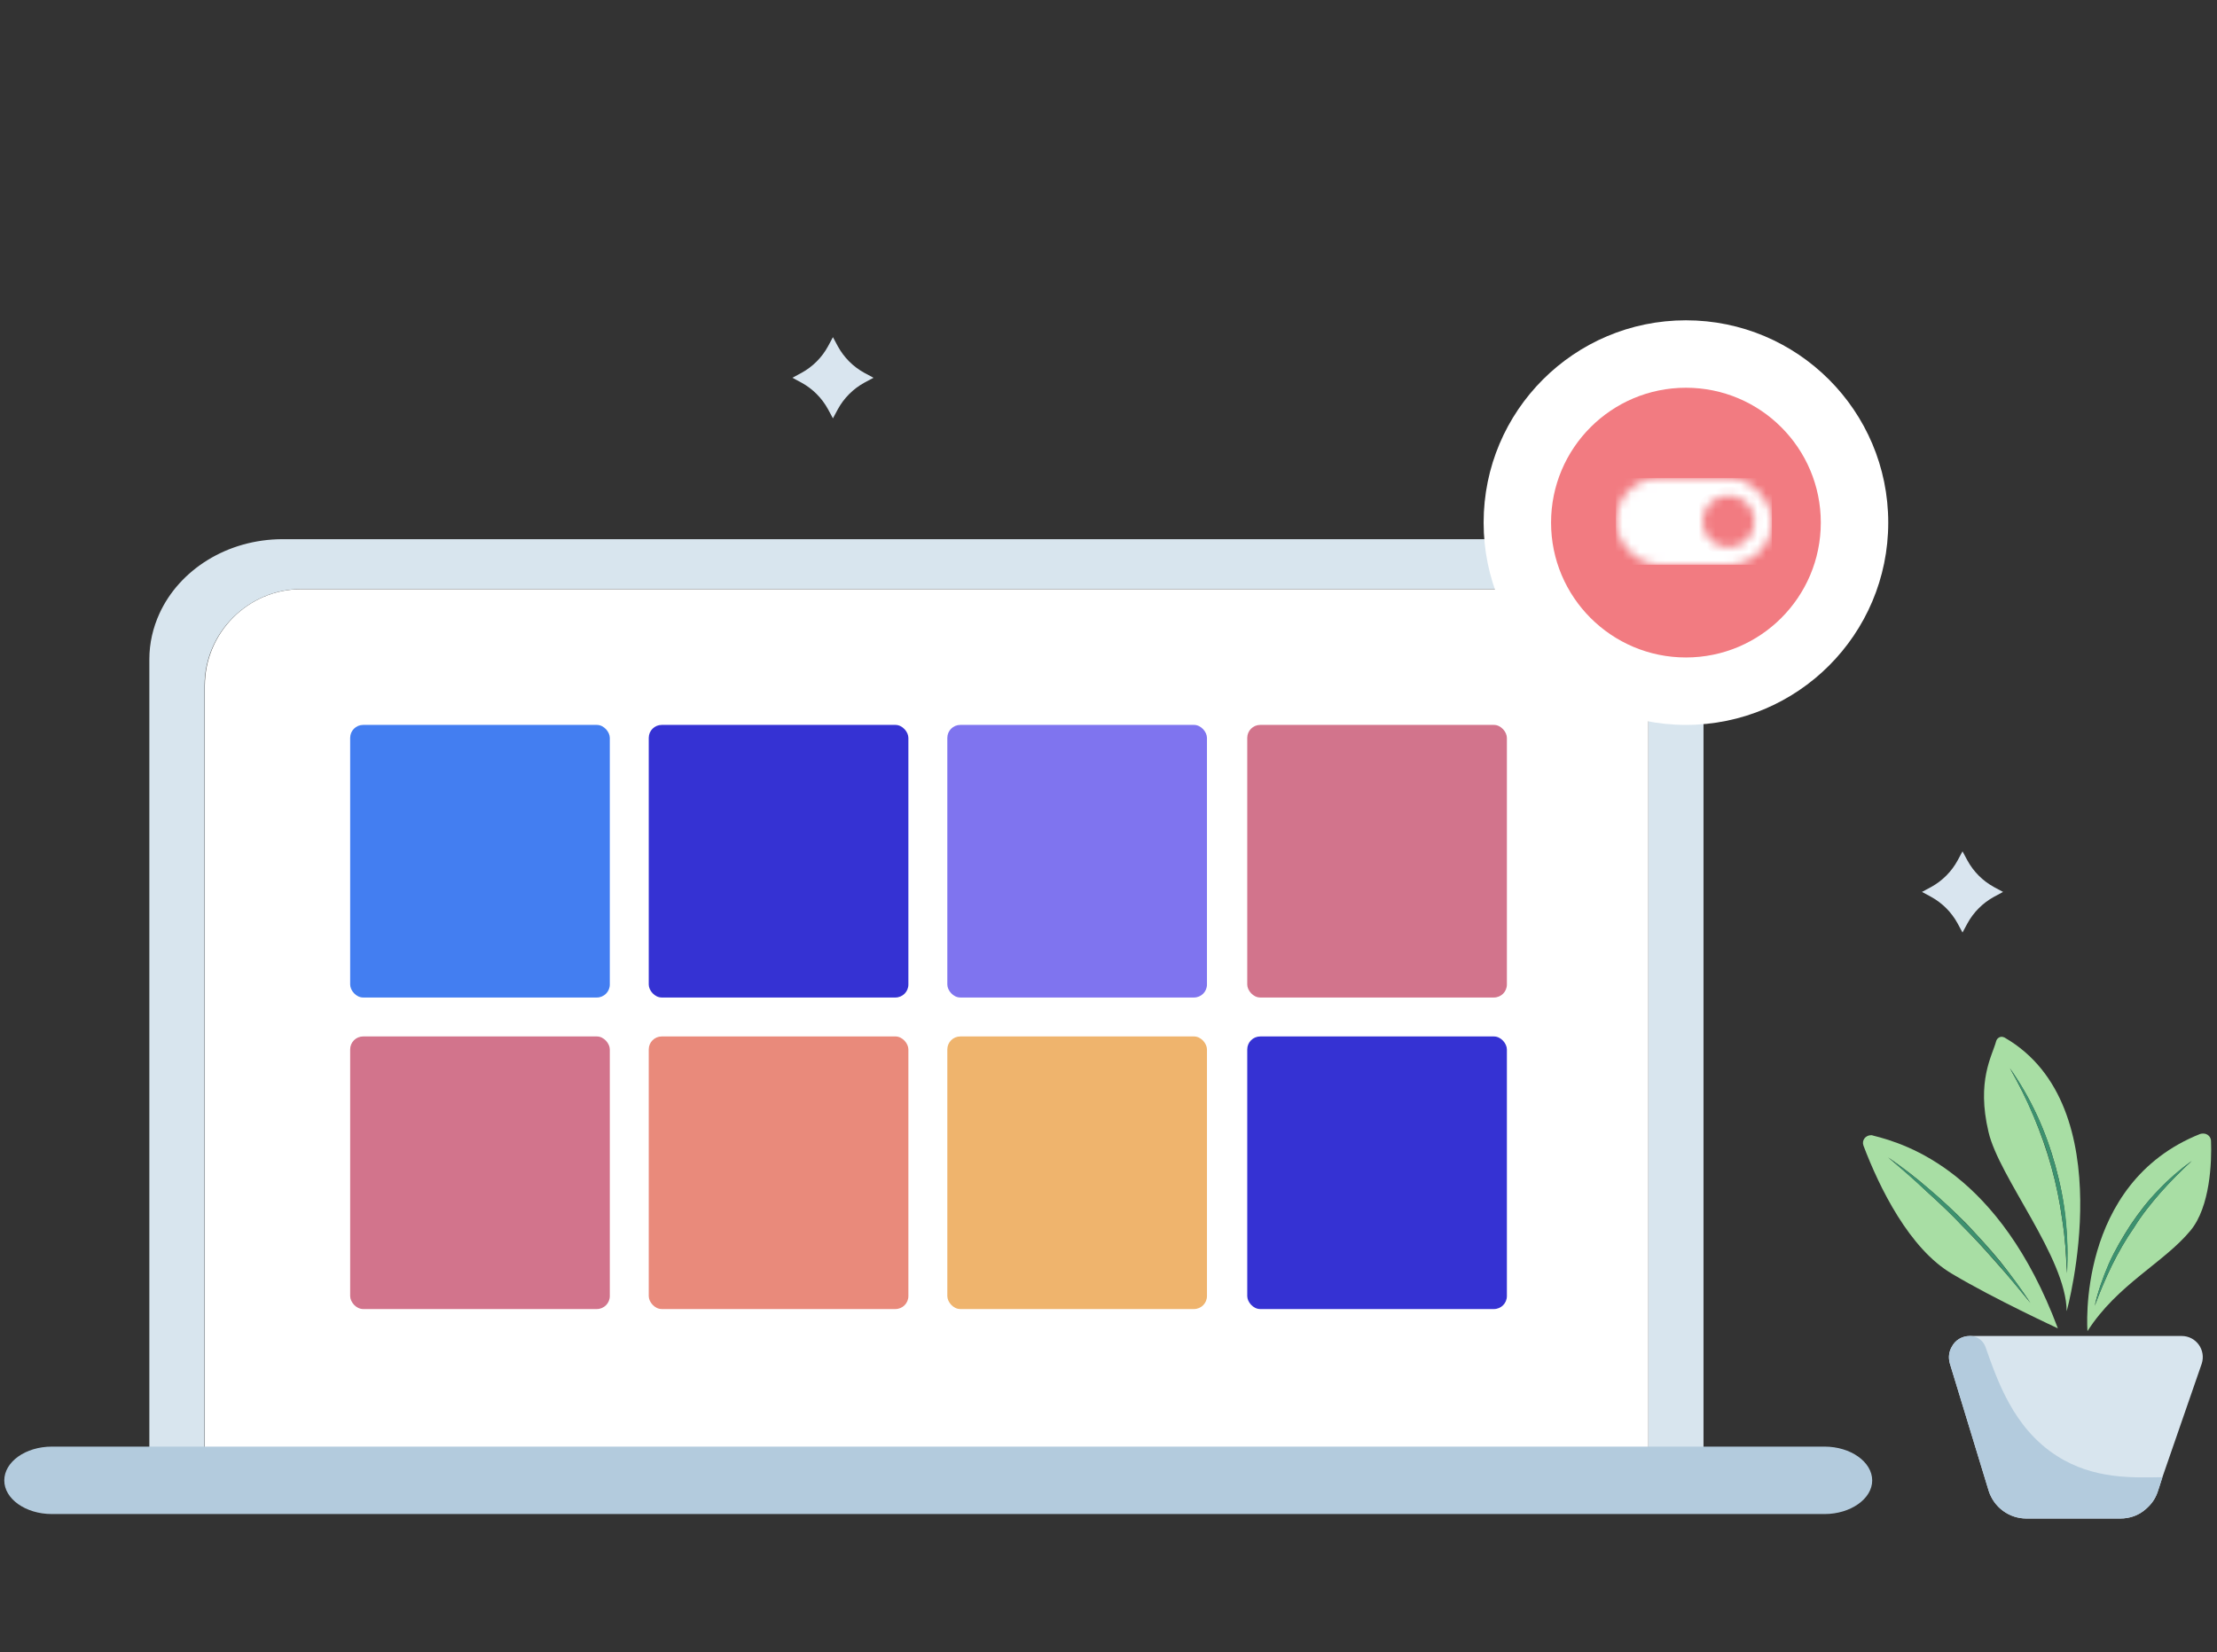 <svg width="263" height="196" viewBox="0 0 263 196" fill="none" xmlns="http://www.w3.org/2000/svg">
<rect x="0" y="0" width="263" height="196" fill="#333333" stroke="none"/>
<path d="M202.085 173.268H195.537V81.348C195.537 75.04 190.384 69.888 184.125 69.888H35.725C29.466 69.888 24.265 75.04 24.265 81.348V173.268H17.717V78.218C17.717 76.292 18.15 74.463 18.921 72.777C21.28 67.625 26.914 63.966 33.559 63.966H41.07H186.244C195.055 63.966 202.085 70.37 202.085 78.218V173.268Z" fill="#D8E5EE"/>
<path d="M195.541 174.502H24.303V81.353C24.303 75.05 29.451 69.902 35.706 69.902H184.09C190.393 69.902 195.541 75.05 195.541 81.353V174.502Z" fill="white"/>
<path d="M216.447 179.621H6.158C3.024 179.621 0.508 177.813 0.508 175.638C0.508 173.429 3.024 171.621 6.158 171.621H216.447C219.533 171.621 222.097 173.429 222.097 175.638C222.097 177.813 219.533 179.621 216.447 179.621Z" fill="#B3CBDD"/>
<circle cx="200" cy="62" r="24" fill="white"/>
<circle cx="200" cy="62" r="16" fill="#F27B81"/>
<mask id="mask0" mask-type="alpha" maskUnits="userSpaceOnUse" x="191" y="56" width="20" height="12">
<rect x="191.696" y="56.721" width="18.504" height="10.28" rx="5.14" fill="white"/>
</mask>
<g mask="url(#mask0)">
<rect x="191.696" y="56.721" width="18.504" height="10.28" fill="white"/>
</g>
<mask id="mask1" mask-type="alpha" maskUnits="userSpaceOnUse" x="201" y="58" width="8" height="7">
<path fill-rule="evenodd" clip-rule="evenodd" d="M205.06 58.777C203.357 58.777 201.976 60.158 201.976 61.861C201.976 63.564 203.357 64.945 205.06 64.945C206.763 64.945 208.144 63.564 208.144 61.861C208.144 60.158 206.763 58.777 205.06 58.777Z" fill="white"/>
</mask>
<g mask="url(#mask1)">
<rect x="191.182" y="56.206" width="19.532" height="11.308" fill="white"/>
<path fill-rule="evenodd" clip-rule="evenodd" d="M205.06 57.748C202.788 57.748 200.948 59.59 200.948 61.861C200.948 64.131 202.788 65.972 205.06 65.972C207.331 65.972 209.172 64.131 209.172 61.861C209.172 59.59 207.331 57.748 205.06 57.748Z" fill="#F27B81"/>
</g>
<rect x="41.54" y="86" width="30.8" height="32.34" rx="1.54" fill="#437EF1"/>
<rect x="76.96" y="86" width="30.8" height="32.34" rx="1.54" fill="#3532D3"/>
<rect x="41.54" y="122.96" width="30.8" height="32.34" rx="1.54" fill="#D2748C"/>
<rect x="76.96" y="122.96" width="30.8" height="32.34" rx="1.54" fill="#E98A7B"/>
<rect x="147.96" y="86" width="30.8" height="32.34" rx="1.54" fill="#D2748C"/>
<rect x="147.96" y="122.961" width="30.8" height="32.34" rx="1.54" fill="#3532D3"/>
<rect x="112.38" y="86" width="30.8" height="32.34" rx="1.54" fill="#7F74EF"/>
<rect x="112.38" y="122.96" width="30.8" height="32.34" rx="1.54" fill="#EFB46D"/>
<path d="M232.81 101L233.391 102.081C234.117 103.412 235.21 104.507 236.54 105.235L237.621 105.816L236.54 106.397C235.211 107.127 234.118 108.221 233.391 109.552L232.81 110.632L232.229 109.552C231.502 108.221 230.41 107.127 229.081 106.397L228 105.816L229.081 105.235C230.411 104.507 231.504 103.412 232.229 102.081L232.81 101Z" fill="#D9E5EF"/>
<path d="M98.81 40L99.391 41.081C100.117 42.412 101.21 43.507 102.54 44.235L103.621 44.816L102.54 45.397C101.211 46.127 100.118 47.221 99.391 48.552L98.81 49.632L98.229 48.552C97.502 47.221 96.41 46.127 95.081 45.397L94 44.816L95.081 44.235C96.411 43.507 97.504 42.412 98.229 41.081L98.81 40Z" fill="#D9E5EF"/>
<path d="M244.122 157.591C244.122 157.591 236.578 154.106 231.613 151.146C226.505 148.186 222.924 140.834 221.062 135.916C220.824 135.296 221.301 134.675 221.97 134.675C222.017 134.675 222.113 134.675 222.208 134.723C226.219 135.725 237.199 139.115 244.122 157.591ZM240.875 154.584C239.729 152.865 238.536 151.242 237.295 149.666C236.006 148.091 234.621 146.611 233.237 145.131C231.804 143.699 230.324 142.314 228.797 141.025C227.269 139.688 225.645 138.447 223.974 137.301C225.55 138.638 227.078 139.927 228.51 141.312C230.038 142.696 231.47 144.033 232.855 145.513C234.287 146.945 235.623 148.425 236.96 149.953C238.297 151.433 239.586 153.008 240.875 154.584Z" fill="#A8DEA4"/>
<path d="M245.167 155.561C245.119 149.201 237.135 139.686 235.892 134.284C234.457 128.211 236.322 125.295 236.8 123.526C236.895 123.191 237.182 123 237.469 123C237.565 123 237.708 123.048 237.804 123.096C251.909 131.224 245.167 155.561 245.167 155.561ZM238.426 126.729C239.477 128.594 240.434 130.459 241.247 132.419C242.06 134.379 242.776 136.387 243.35 138.443C243.924 140.499 244.354 142.603 244.641 144.707C244.976 146.811 245.119 148.915 245.167 151.066C245.31 148.915 245.263 146.763 245.024 144.659C244.832 142.508 244.402 140.404 243.828 138.3C243.255 136.244 242.538 134.236 241.629 132.276C240.721 130.315 239.621 128.45 238.426 126.729Z" fill="#A8DEA4"/>
<path d="M247.634 157.923C247.634 157.923 246.25 140.401 261.002 134.529C261.145 134.481 261.241 134.481 261.384 134.481C261.862 134.481 262.291 134.863 262.291 135.389C262.387 137.823 262.196 143.17 259.857 145.987C256.706 149.807 251.167 152.385 247.634 157.923ZM260 137.728C258.568 138.778 257.231 139.924 256.037 141.213C254.796 142.454 253.745 143.839 252.743 145.319C251.788 146.799 250.881 148.327 250.164 149.95C249.496 151.526 248.875 153.196 248.493 154.915C249.114 153.244 249.783 151.669 250.547 150.093C251.311 148.566 252.17 147.038 253.173 145.605C254.08 144.125 255.178 142.788 256.324 141.452C257.469 140.162 258.711 138.921 260 137.728Z" fill="#A8DEA4"/>
<path d="M261.189 161.78L256.525 175.25L256.144 176.439L255.954 177.011C255.668 177.867 255.145 178.534 254.526 179.057C253.717 179.771 252.67 180.152 251.527 180.152H240.39C238.343 180.152 236.535 178.819 235.916 176.868L231.299 161.732C231.109 161.018 231.204 160.352 231.537 159.781C231.918 159.019 232.727 158.496 233.679 158.496H258.809C260.523 158.496 261.713 160.162 261.189 161.78Z" fill="#D8E5EE"/>
<path d="M240.848 154.551C239.559 153.024 238.319 151.449 236.982 149.922C235.646 148.442 234.31 146.915 232.878 145.531C231.494 144.051 230.014 142.667 228.535 141.331C227.055 139.947 225.528 138.611 224.001 137.322C225.671 138.467 227.246 139.708 228.774 140.997C230.348 142.333 231.828 143.717 233.212 145.149C234.644 146.629 235.98 148.108 237.269 149.683C238.557 151.258 239.75 152.88 240.848 154.551Z" fill="url(#paint0_linear)"/>
<path d="M245.214 151.043C245.118 148.892 244.975 146.789 244.64 144.686C244.353 142.584 243.923 140.481 243.35 138.426C242.824 136.419 242.107 134.412 241.247 132.452C240.435 130.493 239.479 128.581 238.427 126.717C239.67 128.438 240.721 130.349 241.629 132.261C242.537 134.22 243.254 136.228 243.827 138.33C244.401 140.385 244.831 142.488 245.07 144.639C245.261 146.742 245.357 148.892 245.214 151.043Z" fill="url(#paint1_linear)"/>
<path d="M248.497 154.922C248.879 153.204 249.452 151.534 250.167 149.911C250.883 148.337 251.79 146.81 252.745 145.33C253.747 143.851 254.797 142.467 256.038 141.178C257.231 139.937 258.567 138.744 259.999 137.742C258.71 138.935 257.469 140.176 256.324 141.464C255.178 142.753 254.081 144.137 253.174 145.616C252.172 147.048 251.313 148.528 250.55 150.103C249.786 151.63 249.117 153.252 248.497 154.922Z" fill="url(#paint2_linear)"/>
<path d="M256.525 175.25L256.144 176.439L255.954 177.011C255.668 177.867 255.145 178.534 254.526 179.057C253.717 179.771 252.67 180.152 251.527 180.152H240.39C238.343 180.152 236.535 178.819 235.916 176.868L231.299 161.732C231.109 161.018 231.204 160.352 231.537 159.781C231.918 159.019 232.727 158.496 233.679 158.496C234.51 158.496 235.254 159.007 235.532 159.79C236.928 163.712 238.808 169.403 244.007 172.727C248.386 175.535 253.05 175.297 256.525 175.25Z" fill="#B3CBDD"/>
<defs>
<linearGradient id="paint0_linear" x1="40004.5" y1="-45375.2" x2="40004.5" y2="-45071.8" gradientUnits="userSpaceOnUse">
<stop stop-color="#61C89D"/>
<stop offset="1" stop-color="#3C916F"/>
</linearGradient>
<linearGradient id="paint1_linear" x1="40127.2" y1="-45448.7" x2="40127.2" y2="-45144.9" gradientUnits="userSpaceOnUse">
<stop stop-color="#61C89D"/>
<stop offset="1" stop-color="#3C916F"/>
</linearGradient>
<linearGradient id="paint2_linear" x1="40156.5" y1="-45372.8" x2="40156.5" y2="-45069.5" gradientUnits="userSpaceOnUse">
<stop stop-color="#61C89D"/>
<stop offset="1" stop-color="#3C916F"/>
</linearGradient>
</defs>
</svg>

